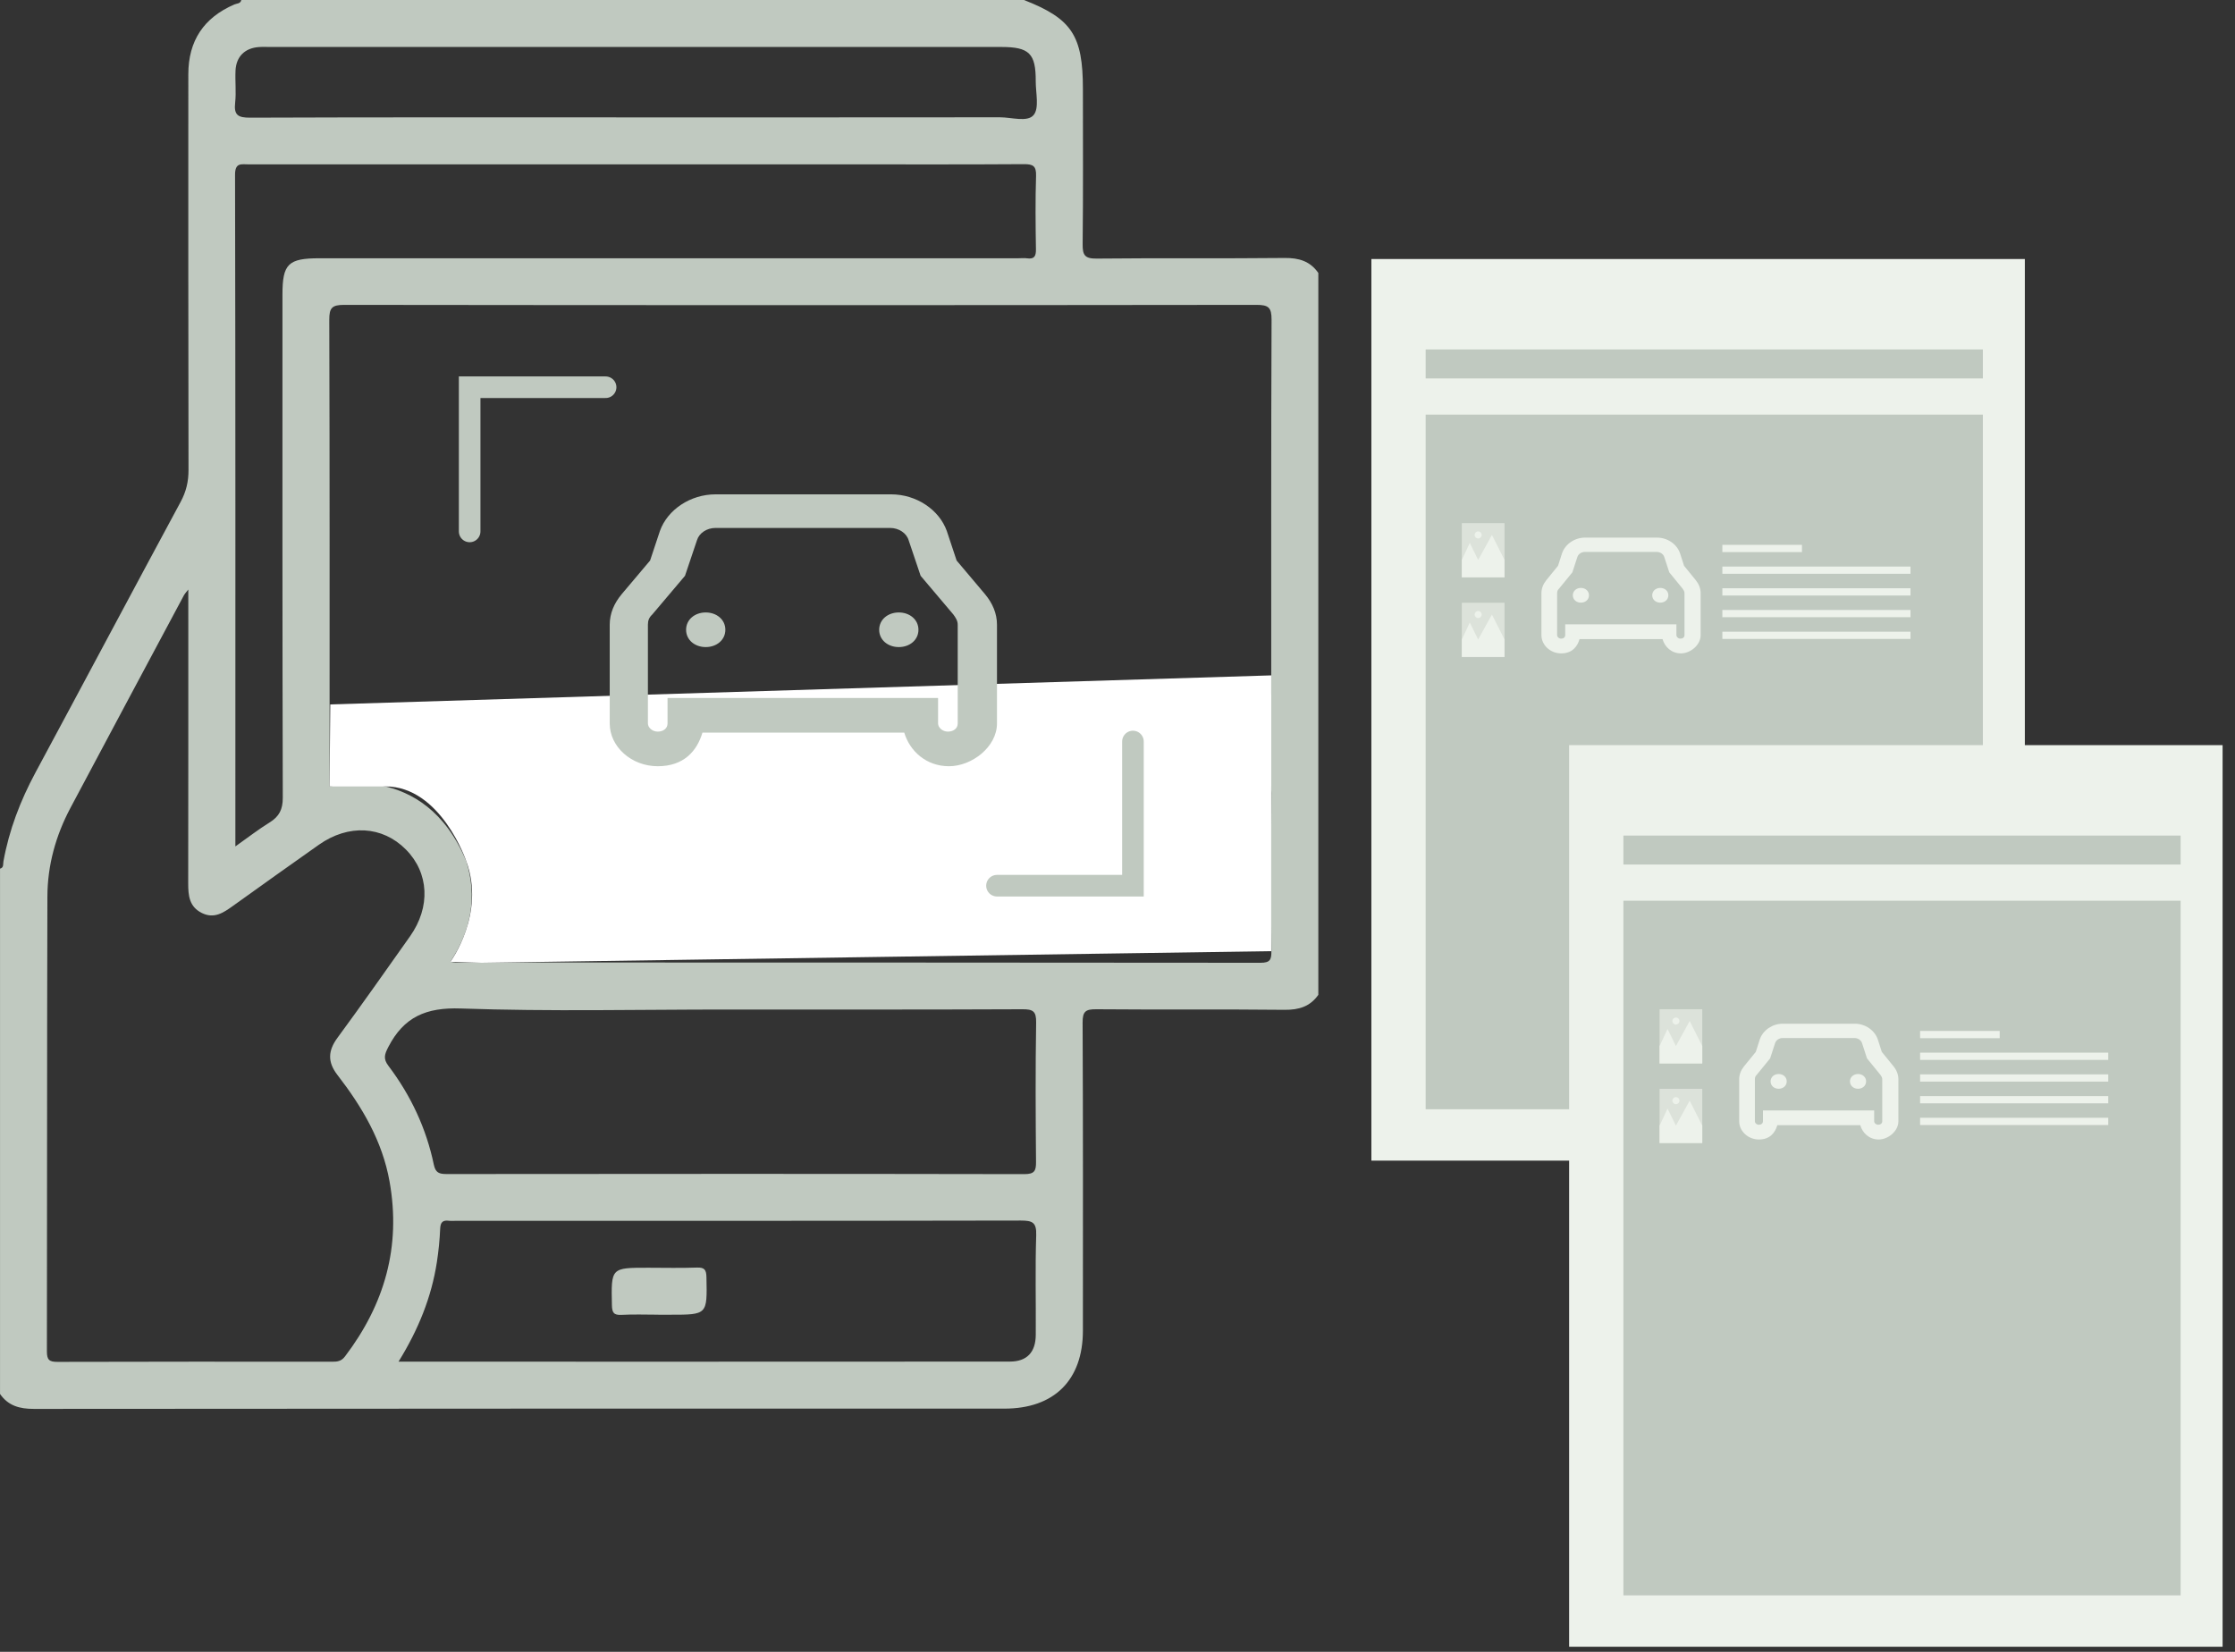 <svg width="207" height="153" viewBox="0 0 207 153" fill="none" xmlns="http://www.w3.org/2000/svg">
<rect x="0" y="0" width="207" height="153" fill="#333333" stroke="none"/>
<g clip-path="url(#clip0_2631_7316)">
<path d="M187.536 23.992H127.014V107.502H187.536V23.992Z" fill="#EDF2EB"/>
<path d="M183.648 38.402H132.041V102.744H183.648V38.402Z" fill="#C0C9C0"/>
<path d="M183.648 32.37H132.041V35.051H183.648V32.37Z" fill="#C0C9C0"/>
<path d="M146.793 49.796C145.838 49.796 144.966 50.398 144.675 51.242L144.301 52.406L143.221 53.732C142.93 54.093 142.764 54.495 142.764 54.937V58.833C142.764 59.756 143.595 60.519 144.592 60.519C145.589 60.519 146.087 59.917 146.295 59.194H153.979C154.186 59.917 154.81 60.519 155.682 60.519C156.554 60.519 157.509 59.756 157.509 58.833V54.937C157.509 54.495 157.343 54.093 157.052 53.732L155.973 52.406L155.599 51.242C155.308 50.398 154.436 49.796 153.48 49.796H146.793ZM146.793 51.121H153.439C153.771 51.121 154.062 51.322 154.145 51.603L154.602 53.009L155.848 54.535C155.931 54.656 156.014 54.776 156.014 54.937V58.833C156.014 59.033 155.848 59.154 155.64 59.154C155.433 59.154 155.266 58.993 155.266 58.833V57.828H144.966V58.833C144.966 59.033 144.8 59.154 144.592 59.154C144.384 59.154 144.218 58.993 144.218 58.833V54.937C144.218 54.776 144.26 54.656 144.384 54.535L145.63 53.009L146.087 51.603C146.17 51.322 146.461 51.121 146.793 51.121ZM146.419 54.455C146.004 54.455 145.672 54.736 145.672 55.138C145.672 55.539 146.004 55.82 146.419 55.82C146.835 55.82 147.167 55.539 147.167 55.138C147.167 54.736 146.835 54.455 146.419 54.455ZM153.771 54.455C153.356 54.455 153.024 54.736 153.024 55.138C153.024 55.539 153.356 55.82 153.771 55.82C154.186 55.82 154.519 55.539 154.519 55.138C154.519 54.736 154.186 54.455 153.771 54.455Z" fill="#EDF2EB"/>
<path d="M176.946 54.487H159.52V55.158H176.946V54.487Z" fill="#EDF2EB"/>
<path d="M176.946 52.477H159.52V53.147H176.946V52.477Z" fill="#EDF2EB"/>
<path d="M166.893 50.466H159.52V51.136H166.893V50.466Z" fill="#EDF2EB"/>
<path d="M176.946 56.498H159.52V57.168H176.946V56.498Z" fill="#EDF2EB"/>
<path d="M176.946 58.509H159.52V59.179H176.946V58.509Z" fill="#EDF2EB"/>
<rect x="135.392" y="48.455" width="3.953" height="5.038" fill="#DCE2DA"/>
<g clip-path="url(#clip1_2631_7316)">
<path d="M135.392 51.862L136.128 50.284L136.904 51.862L138.179 49.548L139.343 51.862V53.466H135.392V51.862Z" fill="#EDF2EB"/>
<path d="M136.904 49.876C137.085 49.876 137.232 49.729 137.232 49.548C137.232 49.367 137.085 49.221 136.904 49.221C136.723 49.221 136.577 49.367 136.577 49.548C136.577 49.729 136.723 49.876 136.904 49.876Z" fill="#EDF2EB"/>
</g>
<rect x="135.392" y="55.828" width="3.953" height="5.038" fill="#DCE2DA"/>
<g clip-path="url(#clip2_2631_7316)">
<path d="M135.392 59.234L136.128 57.657L136.904 59.234L138.179 56.921L139.343 59.234V60.839H135.392V59.234Z" fill="#EDF2EB"/>
<path d="M136.904 57.248C137.085 57.248 137.232 57.102 137.232 56.921C137.232 56.74 137.085 56.593 136.904 56.593C136.723 56.593 136.577 56.74 136.577 56.921C136.577 57.102 136.723 57.248 136.904 57.248Z" fill="#EDF2EB"/>
</g>
</g>
<g clip-path="url(#clip3_2631_7316)">
<path d="M205.851 69.017H145.329V152.527H205.851V69.017Z" fill="#EDF2EB"/>
<path d="M201.963 83.427H150.356V147.768H201.963V83.427Z" fill="#C0C9C0"/>
<path d="M201.963 77.394H150.356V80.075H201.963V77.394Z" fill="#C0C9C0"/>
<path d="M165.108 94.82C164.153 94.82 163.281 95.423 162.99 96.266L162.616 97.431L161.536 98.756C161.245 99.118 161.079 99.519 161.079 99.961V103.857C161.079 104.781 161.91 105.544 162.907 105.544C163.904 105.544 164.402 104.942 164.61 104.219H172.294C172.502 104.942 173.125 105.544 173.997 105.544C174.869 105.544 175.824 104.781 175.824 103.857V99.961C175.824 99.519 175.658 99.118 175.367 98.756L174.288 97.431L173.914 96.266C173.623 95.423 172.751 94.82 171.795 94.82H165.108ZM165.108 96.146H171.754C172.086 96.146 172.377 96.347 172.46 96.628L172.917 98.033L174.163 99.56C174.246 99.68 174.329 99.801 174.329 99.961V103.857C174.329 104.058 174.163 104.178 173.955 104.178C173.748 104.178 173.581 104.018 173.581 103.857V102.853H163.281V103.857C163.281 104.058 163.115 104.178 162.907 104.178C162.699 104.178 162.533 104.018 162.533 103.857V99.961C162.533 99.801 162.575 99.68 162.699 99.56L163.945 98.033L164.402 96.628C164.485 96.347 164.776 96.146 165.108 96.146ZM164.734 99.479C164.319 99.479 163.987 99.76 163.987 100.162C163.987 100.564 164.319 100.845 164.734 100.845C165.15 100.845 165.482 100.564 165.482 100.162C165.482 99.76 165.15 99.479 164.734 99.479ZM172.086 99.479C171.671 99.479 171.339 99.76 171.339 100.162C171.339 100.564 171.671 100.845 172.086 100.845C172.502 100.845 172.834 100.564 172.834 100.162C172.834 99.76 172.502 99.479 172.086 99.479Z" fill="#EDF2EB"/>
<path d="M195.261 99.512H177.835V100.182H195.261V99.512Z" fill="#EDF2EB"/>
<path d="M195.261 97.501H177.835V98.171H195.261V97.501Z" fill="#EDF2EB"/>
<path d="M185.208 95.491H177.835V96.161H185.208V95.491Z" fill="#EDF2EB"/>
<path d="M195.261 101.523H177.835V102.193H195.261V101.523Z" fill="#EDF2EB"/>
<path d="M195.261 103.533H177.835V104.204H195.261V103.533Z" fill="#EDF2EB"/>
<rect x="153.707" y="93.48" width="3.953" height="5.038" fill="#DCE2DA"/>
<g clip-path="url(#clip4_2631_7316)">
<path d="M153.707 96.886L154.443 95.309L155.219 96.886L156.494 94.573L157.658 96.886V98.491H153.707V96.886Z" fill="#EDF2EB"/>
<path d="M155.219 94.901C155.4 94.901 155.547 94.754 155.547 94.573C155.547 94.392 155.4 94.245 155.219 94.245C155.038 94.245 154.892 94.392 154.892 94.573C154.892 94.754 155.038 94.901 155.219 94.901Z" fill="#EDF2EB"/>
</g>
<rect x="153.707" y="100.852" width="3.953" height="5.038" fill="#DCE2DA"/>
<g clip-path="url(#clip5_2631_7316)">
<path d="M153.707 104.259L154.443 102.681L155.219 104.259L156.494 101.945L157.658 104.259V105.863H153.707V104.259Z" fill="#EDF2EB"/>
<path d="M155.219 102.273C155.4 102.273 155.547 102.126 155.547 101.945C155.547 101.764 155.4 101.618 155.219 101.618C155.038 101.618 154.892 101.764 154.892 101.945C154.892 102.126 155.038 102.273 155.219 102.273Z" fill="#EDF2EB"/>
</g>
</g>
<g clip-path="url(#clip6_2631_7316)">
<path d="M122.1 25.279V92.146C121.333 93.233 120.3 93.547 118.972 93.533C113.16 93.47 107.349 93.533 101.537 93.481C100.547 93.473 100.263 93.675 100.269 94.718C100.315 104.226 100.299 113.736 100.296 123.243C100.296 127.829 97.637 130.472 93.025 130.472C63.059 130.472 33.096 130.467 3.13 130.497C1.805 130.497 0.763 130.208 0.002 129.113V80.459C0.37 80.363 0.272 80.039 0.316 79.797C0.84 76.881 1.884 74.162 3.286 71.554C7.78 63.205 12.228 54.831 16.731 46.484C17.243 45.533 17.462 44.604 17.459 43.533C17.434 31.314 17.442 19.093 17.442 6.875C17.442 3.787 18.866 1.637 21.71 0.411C21.937 0.313 22.275 0.354 22.349 0.002H94.844C99.265 1.733 100.296 3.289 100.296 8.234C100.296 13.18 100.326 17.821 100.272 22.611C100.261 23.628 100.465 23.963 101.57 23.952C107.37 23.889 113.174 23.957 118.977 23.895C120.303 23.881 121.339 24.189 122.1 25.282V25.279ZM117.739 64.273C117.739 52.722 117.72 41.171 117.769 29.62C117.774 28.475 117.485 28.238 116.367 28.238C88.207 28.273 60.049 28.273 31.888 28.238C30.754 28.238 30.492 28.502 30.497 29.628C30.541 43.58 30.525 57.531 30.525 71.483C30.525 71.932 30.525 72.379 30.525 72.84M30.593 72.84C30.593 72.84 39.298 70.379 43.184 79.764C44.22 83.069 43.629 86.165 41.711 89.083C41.968 89.119 42.093 89.149 42.219 89.149C67.06 89.149 91.905 89.149 116.746 89.176C117.649 89.176 117.758 88.876 117.753 88.1C117.72 83.208 117.725 78.317 117.75 73.426C117.753 72.791 117.562 72.325 117.147 71.851M17.442 54.602C17.194 54.921 17.104 55.005 17.05 55.109C13.537 61.687 10.016 68.259 6.517 74.845C5.159 77.404 4.398 80.159 4.39 83.042C4.347 97.084 4.371 111.125 4.344 125.17C4.344 125.935 4.543 126.145 5.315 126.142C13.807 126.115 22.302 126.123 30.795 126.129C31.266 126.129 31.624 126.072 31.954 125.636C35.616 120.815 37.154 115.482 36.083 109.452C35.414 105.684 33.538 102.523 31.25 99.563C30.331 98.375 30.369 97.329 31.256 96.124C33.535 93.023 35.75 89.876 37.972 86.732C39.901 84.007 39.737 80.843 37.588 78.679C35.417 76.494 32.278 76.311 29.535 78.243C26.865 80.121 24.211 82.02 21.56 83.919C20.691 84.543 19.829 85.127 18.694 84.565C17.521 83.982 17.429 82.941 17.431 81.802C17.448 72.834 17.44 63.867 17.44 54.602H17.442ZM67.325 93.506C59.111 93.506 50.888 93.699 42.685 93.41C39.462 93.296 37.405 94.192 35.968 96.972C35.614 97.656 35.477 98.065 35.974 98.721C38.046 101.46 39.481 104.515 40.181 107.88C40.337 108.626 40.678 108.744 41.365 108.744C59.201 108.725 77.036 108.719 94.872 108.752C95.81 108.752 95.963 108.449 95.954 107.613C95.916 103.313 95.894 99.013 95.965 94.713C95.982 93.661 95.674 93.478 94.692 93.481C85.57 93.522 76.447 93.506 67.328 93.506H67.325ZM21.803 78.396C22.981 77.562 23.939 76.816 24.967 76.181C25.858 75.63 26.194 74.976 26.191 73.886C26.148 58.351 26.161 42.816 26.161 27.282C26.161 24.439 26.69 23.922 29.595 23.922C51.166 23.922 72.738 23.922 94.31 23.922C94.583 23.922 94.858 23.889 95.125 23.927C95.802 24.023 95.954 23.723 95.946 23.091C95.911 20.826 95.884 18.559 95.957 16.297C95.987 15.376 95.684 15.199 94.825 15.205C89.33 15.243 83.835 15.224 78.34 15.224C59.901 15.224 41.463 15.224 23.025 15.224C22.357 15.224 21.768 15.036 21.77 16.183C21.814 36.835 21.8 57.488 21.8 78.399L21.803 78.396ZM36.909 126.123C55.95 126.123 74.737 126.129 93.527 126.115C95.106 126.115 95.919 125.257 95.93 123.641C95.952 120.564 95.87 117.482 95.971 114.409C96.009 113.221 95.622 113.052 94.544 113.052C77.115 113.087 59.689 113.076 42.26 113.076C42.033 113.076 41.804 113.101 41.581 113.071C41.013 113 40.795 113.202 40.768 113.801C40.724 114.839 40.62 115.878 40.462 116.905C39.963 120.147 38.755 123.137 36.912 126.121L36.909 126.123ZM58.843 10.872C70.098 10.872 81.356 10.877 92.611 10.864C93.686 10.864 95.15 11.338 95.725 10.662C96.271 10.019 95.924 8.605 95.927 7.529C95.938 4.945 95.33 4.351 92.725 4.351C70.169 4.351 47.61 4.351 25.054 4.351C24.691 4.351 24.326 4.332 23.966 4.359C22.679 4.455 21.877 5.237 21.814 6.529C21.765 7.523 21.888 8.529 21.779 9.512C21.65 10.657 22.04 10.905 23.167 10.899C35.057 10.853 46.95 10.872 58.841 10.872H58.843Z" fill="#C0C9C0"/>
<path d="M60.971 121.772C59.837 121.772 58.699 121.726 57.568 121.788C56.828 121.829 56.687 121.562 56.673 120.875C56.602 117.42 56.58 117.423 60.041 117.423C61.538 117.423 63.038 117.464 64.535 117.407C65.274 117.377 65.416 117.633 65.43 118.319C65.501 121.775 65.523 121.775 62.059 121.775C61.696 121.775 61.334 121.775 60.968 121.775L60.971 121.772Z" fill="#C0C9C0"/>
<path d="M117.739 62.559V88.1L44.594 89.176L41.712 89.084C41.712 89.084 44.987 84.664 43.184 79.764C43.184 79.764 40.853 72.84 35.688 72.84H30.522L30.59 65.246L117.734 62.556L117.739 62.559Z" fill="white"/>
<path d="M66.272 45.788C63.948 45.788 61.826 47.202 61.119 49.183L60.21 51.918L57.583 55.031C56.875 55.88 56.471 56.823 56.471 57.86V67.009C56.471 69.179 58.492 70.971 60.917 70.971C63.342 70.971 64.554 69.556 65.059 67.858H83.75C84.255 69.556 85.771 70.971 87.893 70.971C90.014 70.971 92.338 69.179 92.338 67.009V57.86C92.338 56.823 91.934 55.88 91.227 55.031L88.6 51.918L87.691 49.183C86.983 47.202 84.862 45.788 82.538 45.788H66.272ZM66.272 48.9H82.437C83.245 48.9 83.952 49.372 84.154 50.032L85.266 53.333L88.297 56.917C88.499 57.2 88.701 57.483 88.701 57.86V67.009C88.701 67.481 88.297 67.764 87.792 67.764C87.287 67.764 86.882 67.387 86.882 67.009V64.651H61.826V67.009C61.826 67.481 61.422 67.764 60.917 67.764C60.412 67.764 60.008 67.387 60.008 67.009V57.86C60.008 57.483 60.108 57.2 60.412 56.917L63.443 53.333L64.554 50.032C64.756 49.372 65.463 48.9 66.272 48.9ZM65.362 56.728C64.352 56.728 63.544 57.389 63.544 58.332C63.544 59.275 64.352 59.935 65.362 59.935C66.373 59.935 67.181 59.275 67.181 58.332C67.181 57.389 66.373 56.728 65.362 56.728ZM83.245 56.728C82.235 56.728 81.427 57.389 81.427 58.332C81.427 59.275 82.235 59.935 83.245 59.935C84.255 59.935 85.064 59.275 85.064 58.332C85.064 57.389 84.255 56.728 83.245 56.728Z" fill="#C0C9C0"/>
<path d="M43.498 49.222V35.867H56.09" stroke="#C0C9C0" stroke-width="2" stroke-linecap="round"/>
<path d="M104.93 68.681L104.93 82.036L92.338 82.036" stroke="#C0C9C0" stroke-width="2" stroke-linecap="round"/>
</g>
<defs>
<clipPath id="clip0_2631_7316">
<rect width="61.192" height="84.18" fill="white" transform="translate(126.679 23.657)"/>
</clipPath>
<clipPath id="clip1_2631_7316">
<rect width="3.952" height="4.246" fill="white" transform="translate(135.392 49.221)"/>
</clipPath>
<clipPath id="clip2_2631_7316">
<rect width="3.952" height="4.246" fill="white" transform="translate(135.392 56.593)"/>
</clipPath>
<clipPath id="clip3_2631_7316">
<rect width="61.192" height="84.18" fill="white" transform="translate(144.994 68.681)"/>
</clipPath>
<clipPath id="clip4_2631_7316">
<rect width="3.952" height="4.246" fill="white" transform="translate(153.707 94.245)"/>
</clipPath>
<clipPath id="clip5_2631_7316">
<rect width="3.952" height="4.246" fill="white" transform="translate(153.707 101.618)"/>
</clipPath>
<clipPath id="clip6_2631_7316">
<rect width="122.1" height="130.495" fill="white"/>
</clipPath>
</defs>
</svg>
